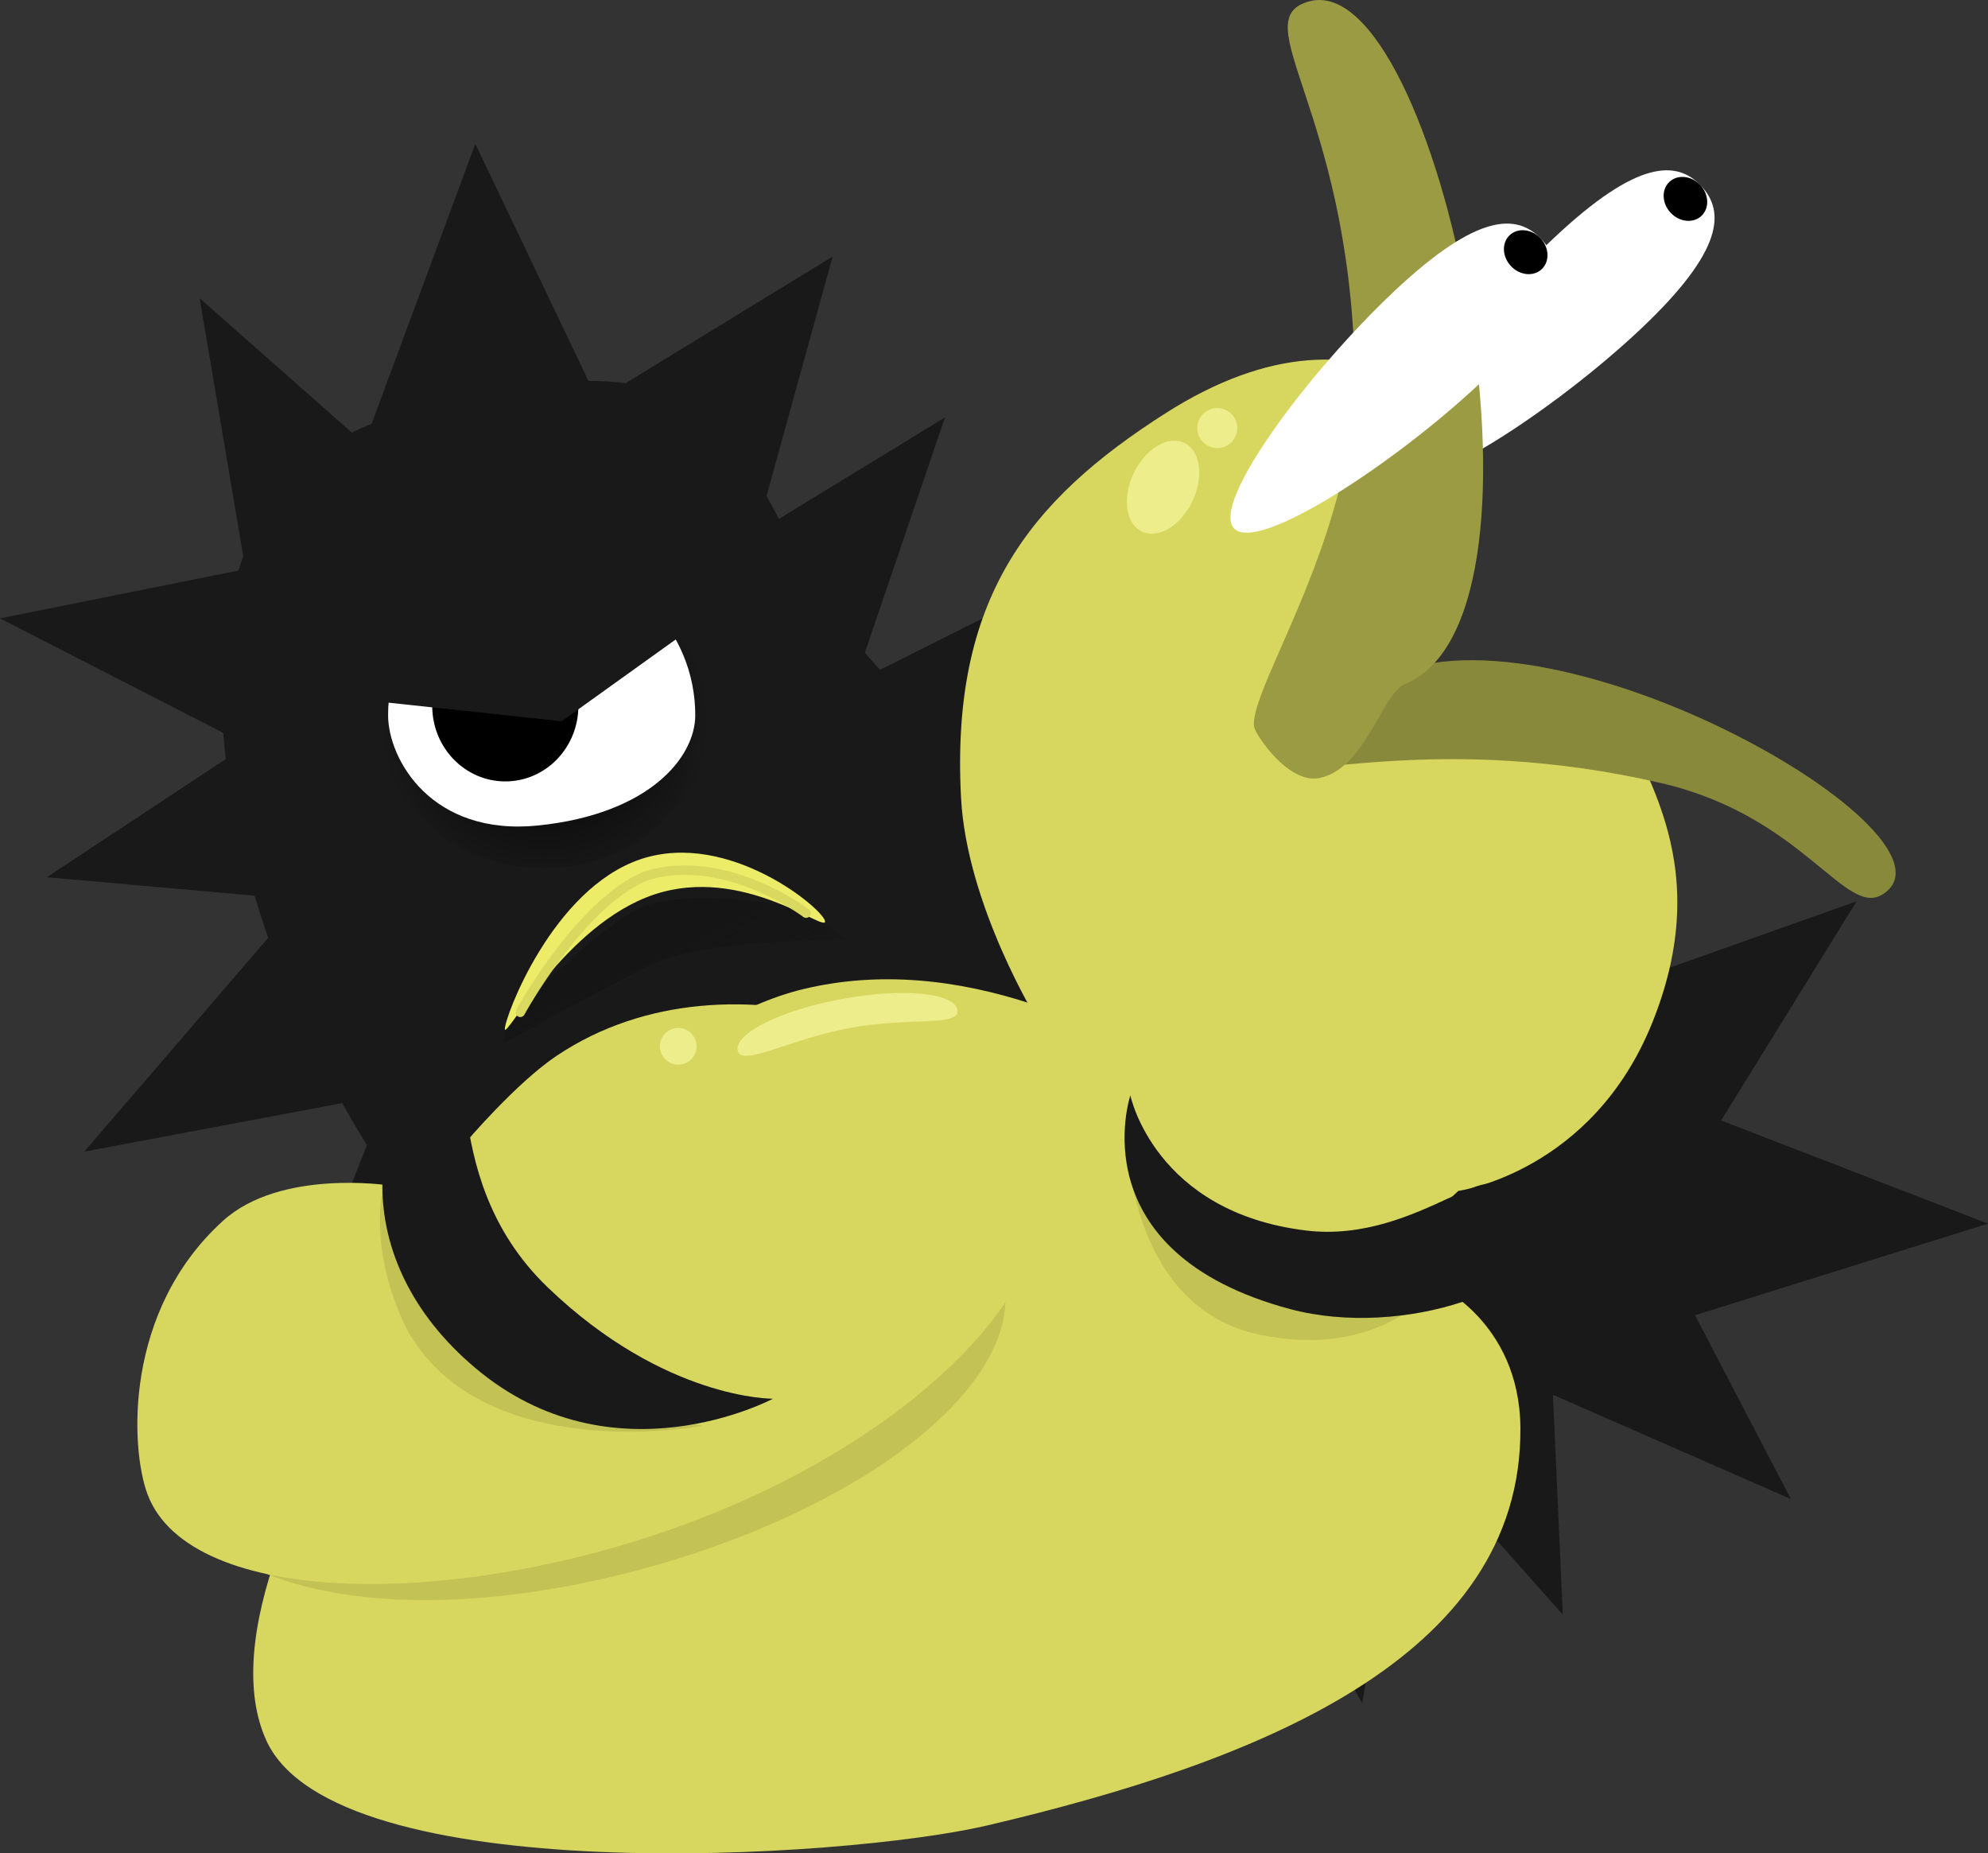 <svg version="1.1" xmlns="http://www.w3.org/2000/svg" xmlns:xlink="http://www.w3.org/1999/xlink" width="210.585" height="196.305" viewBox="0,0,210.585,196.305"><rect x="0" y="0" width="210.585" height="196.305" fill="#333333" stroke="none"/><defs><radialGradient cx="272.416" cy="151.999" r="17.416" gradientUnits="userSpaceOnUse" id="color-1"><stop offset="0" stop-color="#000000"/><stop offset="1" stop-color="#000000" stop-opacity="0"/></radialGradient><linearGradient x1="283.036" y1="176.89" x2="289.082" y2="189.843" gradientUnits="userSpaceOnUse" id="color-2"><stop offset="0" stop-color="#151515"/><stop offset="1" stop-color="#151515" stop-opacity="0"/></linearGradient></defs><g transform="translate(-214.707,-75.618)"><g stroke-miterlimit="10"><path d="M229.474,271.068v-161.136h180.698v161.136z" fill-opacity="0.01" fill="#000000" stroke="none" stroke-width="0" stroke-linecap="butt"/><g stroke="none" stroke-width="0" stroke-linecap="butt"><path d="M394.894,95.303c2.522,2.679 2.479,6.816 -6.466,15.235c-8.945,8.419 -23.561,18.081 -26.082,15.402c-2.522,-2.679 8.006,-16.684 16.95,-25.104c8.945,-8.419 13.076,-8.212 15.598,-5.533z" fill="#ffffff"/><path d="M394.807,95.211c0.937,0.995 0.995,2.461 0.131,3.275c-0.864,0.813 -2.324,0.666 -3.261,-0.329c-0.937,-0.995 -0.995,-2.461 -0.131,-3.275c0.864,-0.813 2.324,-0.666 3.261,0.329z" fill="#000000"/></g><g><path d="M332.409,161.847c28.782,10.615 69.938,22.892 53.838,50.526c-17.201,29.523 -87.163,19.001 -110.313,7.451c-28.936,-14.437 -57.416,-89.014 -19.536,-100.109c54.645,-16.006 24.645,23.187 76.012,42.132z" fill="#191919" stroke="none" stroke-width="0" stroke-linecap="butt"/><path d="M289.829,151.675c0.129,8.588 -7.562,15.696 -17.179,15.875c-9.617,0.179 -17.517,-6.638 -17.646,-15.227c-0.129,-8.588 7.562,-15.696 17.179,-15.875c9.617,-0.179 17.517,6.638 17.646,15.227z" fill="url(#color-1)" stroke="none" stroke-width="0" stroke-linecap="butt"/><g stroke="none" stroke-width="0" stroke-linecap="butt"><path d="M288.355,151.369c0,4.439 -4.832,10.458 -16.613,11.679c-11.362,1.178 -15.925,-7.048 -15.925,-11.679c0,-9.07 7.284,-16.423 16.269,-16.423c8.985,0 16.269,7.353 16.269,16.423z" fill="#ffffff"/><path d="M275.975,150.382c0,4.42 -3.466,8.002 -7.742,8.002c-4.276,0 -7.742,-3.583 -7.742,-8.002c0,-4.42 3.466,-8.002 7.742,-8.002c4.276,0 7.742,3.583 7.742,8.002z" fill="#000000"/><path d="M252.418,149.673l0.317,-15.183l24.894,-4.539l11.517,11.346l-14.943,10.715l-21.786,-2.338z" fill="#191919"/></g><path d="M268.037,186.132l0.477,-2.585c0,0 9.412,-9.653 14,-11.757c5.048,-2.315 17.381,0.027 17.381,0.027l4.446,3.317c0,0 -14.813,-0.005 -20.037,2.39c-4.257,1.952 -16.267,8.608 -16.267,8.608z" fill="url(#color-2)" stroke="none" stroke-width="0" stroke-linecap="butt"/><g><path d="M268.183,184.611c-0.037,-1.186 5.018,-14.84 14.385,-17.988c9.367,-3.147 19.498,5.404 19.535,6.59c0.037,1.186 -8.751,-5.992 -18.118,-2.845c-9.367,3.147 -15.765,15.428 -15.802,14.242z" fill="#ecec68" stroke="none" stroke-width="0" stroke-linecap="butt"/><path d="M269.818,182.842c0,0 6.234,-11.441 13.2,-14.41c8.353,-2.718 17.077,3.904 17.077,3.904" fill="none" stroke="#d9d95f" stroke-width="1" stroke-linecap="round"/></g><path d="M240.779,136.352l-4.924,-29.145l21.995,19.416c0,0 -4.917,5.108 -7.887,6.8c-2.694,1.535 -9.185,2.929 -9.185,2.929z" fill="#191919" stroke="none" stroke-width="0" stroke-linecap="butt"/><path d="M272.947,121.114l29.959,-18.322l-8.579,31.084c0,0 -8.765,-2.619 -12.484,-4.839c-3.374,-2.014 -8.896,-7.923 -8.896,-7.923z" fill="#191919" stroke="none" stroke-width="0" stroke-linecap="butt"/><path d="M253.383,122.367l11.674,-31.514l14.451,30.277c0,0 -8.911,2.656 -13.456,2.871c-4.123,0.195 -12.67,-1.634 -12.67,-1.634z" fill="#191919" stroke="none" stroke-width="0" stroke-linecap="butt"/><path d="M240.152,154.164l-25.444,-13.051l27.74,-5.565c0,0 1.127,6.691 0.727,9.93c-0.362,2.938 -3.024,8.687 -3.024,8.687z" fill="#191919" stroke="none" stroke-width="0" stroke-linecap="butt"/><path d="M242.971,170.604l-23.3,-2.071l19.231,-12.702c0,0 2.938,4.712 3.646,7.282c0.642,2.332 0.423,7.491 0.423,7.491z" fill="#191919" stroke="none" stroke-width="0" stroke-linecap="butt"/><path d="M254.657,191.763l-31.026,5.835l20.241,-23.529c0,0 5.57,5.044 7.446,8.122c1.702,2.793 3.339,9.573 3.339,9.573z" fill="#191919" stroke="none" stroke-width="0" stroke-linecap="butt"/><path d="M271.651,207.503l-28.428,15.587l10.806,-27.329c0,0 7.494,2.502 10.559,4.544c2.781,1.853 7.063,7.198 7.063,7.198z" fill="#191919" stroke="none" stroke-width="0" stroke-linecap="butt"/><path d="M291.219,220.993l-24.183,23.605l1.423,-30.897c0,0 8.774,0.549 12.733,1.817c3.592,1.151 10.027,5.475 10.027,5.475z" fill="#191919" stroke="none" stroke-width="0" stroke-linecap="butt"/><path d="M314.575,225.858l-15.251,29.396l-9.283,-31.237c0,0 8.678,-1.553 12.945,-1.232c3.872,0.291 11.589,3.073 11.589,3.073z" fill="#191919" stroke="none" stroke-width="0" stroke-linecap="butt"/><path d="M343.289,228.946l-12.253,30.417l-13.784,-30.871c0,0 8.926,-2.055 13.455,-1.976c4.109,0.072 12.582,2.429 12.582,2.429z" fill="#191919" stroke="none" stroke-width="0" stroke-linecap="butt"/><path d="M364.257,224.792l-5.252,31.231l-15.465,-27.266c0,0 6.777,-3.478 10.381,-4.168c3.269,-0.626 10.336,0.203 10.336,0.203z" fill="#191919" stroke="none" stroke-width="0" stroke-linecap="butt"/><path d="M378.831,215.069l1.423,31.573l-20.817,-23.434c0,0 5.887,-4.792 9.261,-6.208c3.061,-1.285 10.134,-1.931 10.134,-1.931z" fill="#191919" stroke="none" stroke-width="0" stroke-linecap="butt"/><path d="M376.96,183.302l34.408,-12.219l-18.857,30.52c0,0 -7.286,-4.77 -9.991,-7.954c-2.454,-2.888 -5.56,-10.347 -5.56,-10.347z" fill="#191919" stroke="none" stroke-width="0" stroke-linecap="butt"/><path d="M384.294,189.379l40.999,15.844l-41.46,12.96c0,0 -2.816,-10.039 -2.736,-15.049c0.073,-4.546 3.197,-13.754 3.197,-13.754z" fill="#191919" stroke="none" stroke-width="0" stroke-linecap="butt"/><path d="M384.206,195.654l20.209,38.744l-39.758,-17.427c0,0 4.58,-9.379 7.98,-13.087c3.085,-3.364 11.569,-8.23 11.569,-8.23z" fill="#191919" stroke="none" stroke-width="0" stroke-linecap="butt"/><path d="M286.435,137.161l28.372,-17.331l-9.938,29.174c0,0 -7.741,-2.407 -10.947,-4.467c-2.909,-1.869 -7.487,-7.375 -7.487,-7.375z" fill="#191919" stroke="none" stroke-width="0" stroke-linecap="butt"/><path d="M301.246,149.918l31.03,-15.563l-14.168,31.022c0,0 -7.447,-3.651 -10.38,-6.34c-2.661,-2.44 -6.482,-9.118 -6.482,-9.118z" fill="#191919" stroke="none" stroke-width="0" stroke-linecap="butt"/><path d="M320.133,165.53l31.433,-21.928l-8.816,34.055c0,0 -9.254,-2.163 -13.188,-4.272c-3.57,-1.914 -9.43,-7.854 -9.43,-7.854z" fill="#191919" stroke="none" stroke-width="0" stroke-linecap="butt"/><path d="M359.776,181.986l20.617,-24.212l-0.749,31.291c0,0 -7.624,-0.439 -11.08,-1.67c-3.136,-1.117 -8.789,-5.408 -8.789,-5.408z" fill="#191919" stroke="none" stroke-width="0" stroke-linecap="butt"/><path d="M344.578,175.828l18.894,-19.587l-0.686,25.313c0,0 -6.987,-0.355 -10.154,-1.351c-2.874,-0.904 -8.054,-4.375 -8.054,-4.375z" fill="#191919" stroke="none" stroke-width="0" stroke-linecap="butt"/></g><path d="M368.142,196.657l12.325,-14.604l-0.447,18.874c0,0 -4.558,-0.265 -6.624,-1.007c-1.875,-0.674 -5.254,-3.262 -5.254,-3.262z" fill="#191919" stroke="none" stroke-width="0" stroke-linecap="butt"/><path d="M375.76,226.841c0.2,24.505 -28.099,35.458 -56.459,42.121c-15.143,3.558 -69.1,6.9 -76.372,-8.975c-9.448,-20.627 31.197,-73.363 56.795,-79.587c32.571,-7.919 66.909,31.166 66.909,31.166c0,0 9.034,3.893 9.127,15.275z" fill="#d7d75f" stroke="none" stroke-width="0" stroke-linecap="butt"/><path d="M386.081,150.027c1.269,6.228 10.8,16.004 3.691,33.808c-6.381,15.981 -20.583,17.918 -20.583,17.918c0,0 -17.487,16.588 -29.598,19.056c-32.468,6.615 -14.928,-37.028 -14.928,-37.028c0,0 -7.554,-12.22 -8.156,-23.675c-1.101,-20.934 7.046,-31.421 21.709,-40.748c10.994,-6.993 20.1,-6.902 27.356,-2.974c8.369,4.53 -2.916,22.115 0.588,31.866c1.183,3.293 19.285,-1.351 19.922,1.777z" fill="#d7d75f" stroke="none" stroke-width="NaN" stroke-linecap="butt"/><path d="M414.133,170.345c-3.965,2.508 -8.418,-8.296 -23.435,-11.777c-23.402,-5.425 -38.782,-0.175 -39.696,-2.098c-0.202,-0.425 -3.468,-3.826 -2.239,-5.5c6.543,-8.915 9.378,-2.093 13.07,-3.782c18.076,-8.269 61.98,17.034 52.3,23.158z" fill="#89893c" stroke="none" stroke-width="0" stroke-linecap="butt"/><path d="M363.526,148.074c-2.42,0.99 -4.192,8.966 -9.047,9.947c-3.361,0.679 -6.824,-4.705 -6.929,-5.408c-0.609,-4.086 11.127,-20.688 10.653,-38.39c-0.724,-27.068 -11.655,-36.491 -4.882,-38.442c13.683,-3.94 27.962,65.033 10.206,72.294z" fill="#9b9b44" stroke="none" stroke-width="0" stroke-linecap="butt"/><path d="M320.872,210.353c3.247,12.146 -16.198,26.119 -40.596,32.082c-24.397,5.963 -44.508,1.658 -47.755,-10.488c-3.247,-12.146 13.899,-26.826 38.296,-32.789c24.397,-5.963 46.807,-0.95 50.054,11.196z" fill="#c2c255" stroke="none" stroke-width="0" stroke-linecap="butt"/><path d="M324.425,198.385c4.494,11.985 -11.895,29.214 -36.608,38.481c-24.713,9.267 -52.989,9.01 -57.483,-2.976c-1.822,-4.859 -2.542,-19.437 8.019,-28.987c6.061,-5.48 17.505,-3.738 17.505,-3.738l8.25,-4.628c0,0 5.281,-6.222 9.556,-9.088c18.764,-12.578 46.267,-1.05 50.761,10.936z" fill="#d7d75f" stroke="none" stroke-width="0" stroke-linecap="butt"/><path d="M366.049,212.516c0,0 -5.597,7.102 -18.06,4.432c-13.138,-2.815 -13.77,-19.225 -13.77,-19.225c0,0 6.29,13.973 14.928,13.973c8.638,0 16.902,0.82 16.902,0.82z" fill="#c2c255" stroke="none" stroke-width="0" stroke-linecap="butt"/><path d="M378.996,205.101c0,7.037 -15.806,12.329 -27.61,9.176c-22.533,-6.017 -16.942,-22.636 -16.942,-22.636c0,0 2.553,12.379 18.639,14.313c12.13,1.458 20.913,-9.641 20.913,-2.603z" fill="#191919" stroke="none" stroke-width="NaN" stroke-linecap="butt"/><path d="M262.876,214.54c4.876,8.157 26.279,12.098 26.279,12.098c0,0 -23.638,4.45 -31.505,-10.527c-5.449,-11.523 -0.95,-19.226 -0.95,-19.226c0,0 1.744,10.24 6.176,17.654z" fill="#c2c255" stroke="none" stroke-width="0" stroke-linecap="butt"/><path d="M272.753,212c12.418,11.905 23.83,11.767 23.83,11.767c0,0 -16.951,9.071 -31.561,-3.285c-13.75,-11.629 -10.835,-26.926 -4.63,-32.2c6.205,-5.275 -0.462,11.425 12.361,23.718z" fill="#191919" stroke="none" stroke-width="NaN" stroke-linecap="butt"/><path d="M341.018,128.703c-1.236,2.598 -3.63,4.042 -5.347,3.225c-1.717,-0.817 -2.108,-3.585 -0.872,-6.183c1.236,-2.598 3.63,-4.042 5.347,-3.225c1.717,0.817 2.108,3.585 0.872,6.183z" fill="#eded8c" stroke="none" stroke-width="0" stroke-linecap="butt"/><path d="M345.767,120.955c0,1.17 -0.949,2.119 -2.119,2.119c-1.17,0 -2.119,-0.949 -2.119,-2.119c0,-1.17 0.949,-2.119 2.119,-2.119c1.17,0 2.119,0.949 2.119,2.119z" fill="#eded8c" stroke="none" stroke-width="0" stroke-linecap="butt"/><path d="M316.119,182.582c0.336,1.822 -4.953,0.729 -11.379,1.915c-6.426,1.186 -11.554,4.202 -11.891,2.38c-0.336,-1.822 4.6,-4.261 11.026,-5.447c6.426,-1.186 11.907,-0.67 12.244,1.152z" fill="#eded8c" stroke="none" stroke-width="0" stroke-linecap="butt"/><path d="M288.494,186.44c0,1.073 -0.87,1.942 -1.942,1.942c-1.073,0 -1.942,-0.87 -1.942,-1.942c0,-1.073 0.87,-1.942 1.942,-1.942c1.073,0 1.942,0.87 1.942,1.942z" fill="#eded8c" stroke="none" stroke-width="0" stroke-linecap="butt"/><g stroke="none" stroke-width="0" stroke-linecap="butt"><path d="M377.974,100.948c2.522,2.679 2.479,6.816 -6.466,15.235c-8.945,8.419 -23.561,18.081 -26.082,15.402c-2.522,-2.679 8.006,-16.684 16.95,-25.104c8.945,-8.419 13.076,-8.212 15.598,-5.533z" fill="#ffffff"/><path d="M377.887,100.855c0.937,0.995 0.995,2.461 0.131,3.275c-0.864,0.813 -2.324,0.666 -3.261,-0.329c-0.937,-0.995 -0.995,-2.461 -0.131,-3.275c0.864,-0.813 2.324,-0.666 3.261,0.329z" fill="#000000"/></g></g></g></svg>